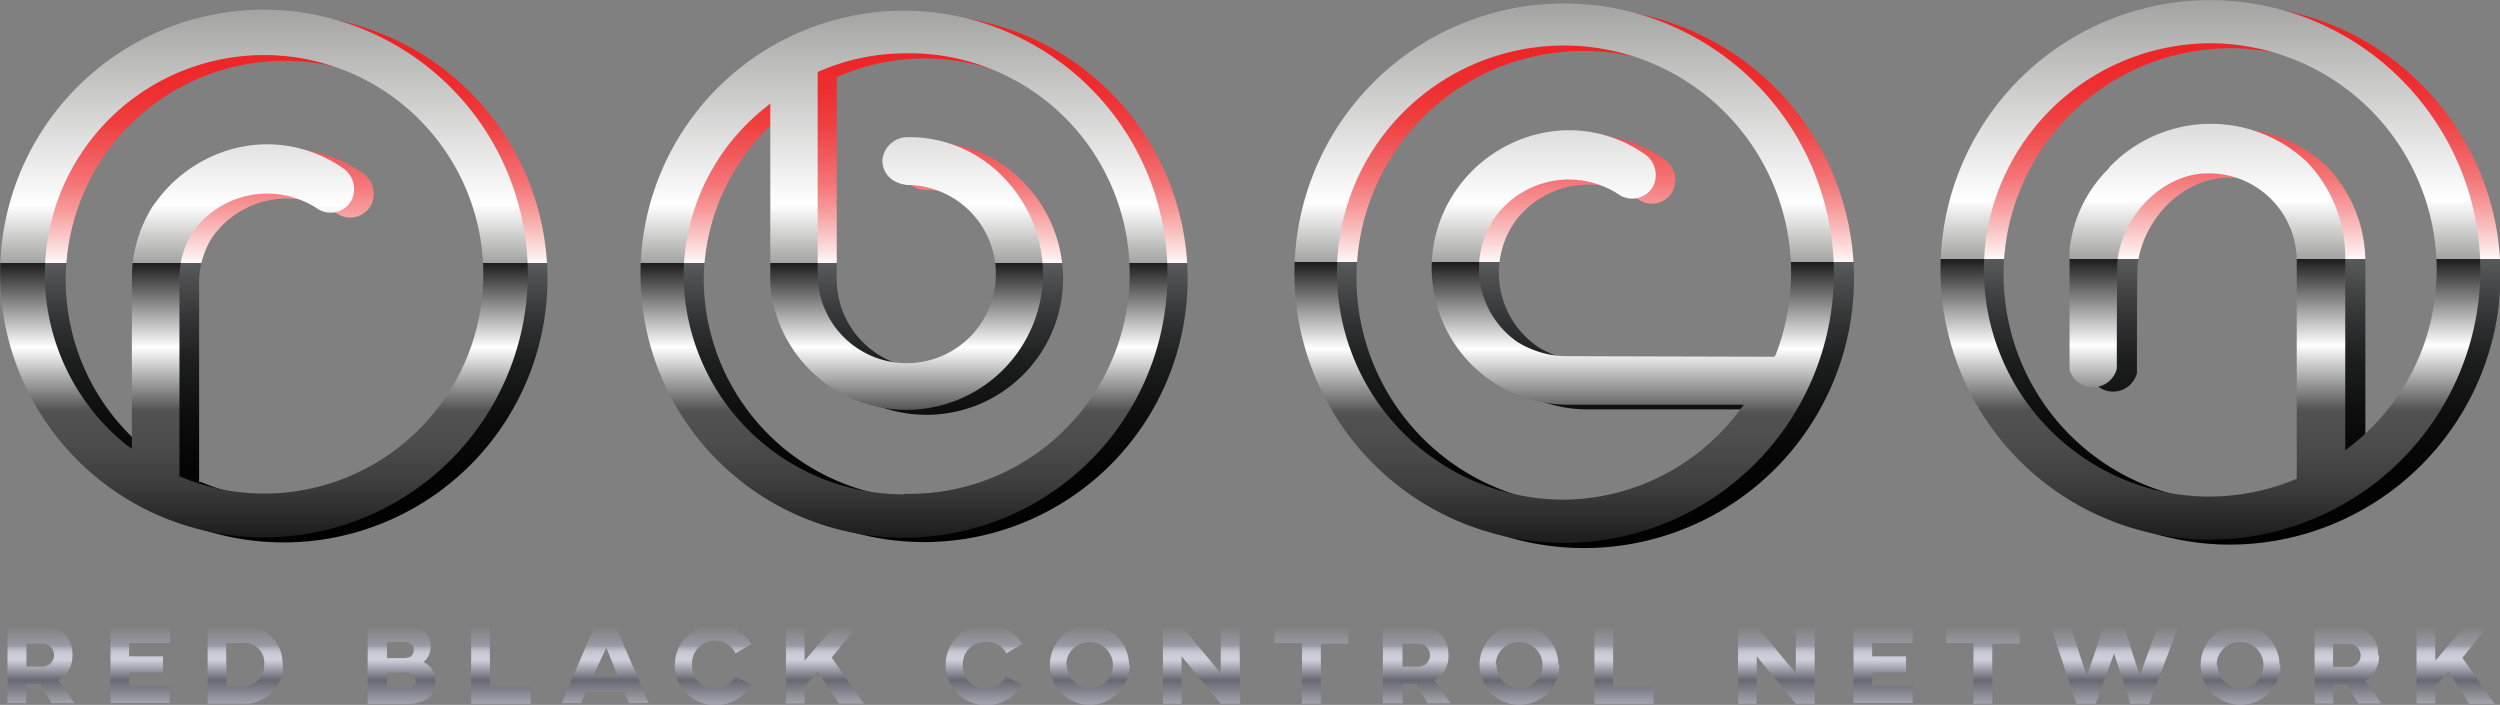 <svg id="Layer_1" data-name="Layer 1" xmlns="http://www.w3.org/2000/svg" xmlns:xlink="http://www.w3.org/1999/xlink" viewBox="0 0 217.45 61.31"><rect x="0" y="0" width="217.45" height="61.31" fill="#808080" stroke="none"/><defs><style>.cls-1{fill:url(#linear-gradient)}.cls-2{fill:url(#linear-gradient-2)}.cls-3{fill:url(#linear-gradient-3)}.cls-4{fill:url(#linear-gradient-4)}.cls-5{fill:url(#linear-gradient-5)}.cls-6{fill:url(#linear-gradient-6)}.cls-7{fill:url(#linear-gradient-7)}.cls-8{fill:url(#linear-gradient-8)}.cls-9{fill:url(#linear-gradient-9)}</style><linearGradient id="linear-gradient" x1="40.71" y1="6.35" x2="40.71" y2="52.24" gradientUnits="userSpaceOnUse"><stop offset="0" stop-color="#ed2224"/><stop offset=".08" stop-color="#ed2527"/><stop offset=".15" stop-color="#ee2f31"/><stop offset=".21" stop-color="#ef4041"/><stop offset=".26" stop-color="#f15759"/><stop offset=".32" stop-color="#f47577"/><stop offset=".37" stop-color="#f79a9b"/><stop offset=".42" stop-color="#fac7c7"/><stop offset=".47" stop-color="#fef8f8"/><stop offset=".47" stop-color="#fff"/><stop offset=".47" stop-color="#595a5c"/><stop offset=".5" stop-color="#4e4f50"/><stop offset=".58" stop-color="#323334"/><stop offset=".66" stop-color="#1c1d1d"/><stop offset=".76" stop-color="#0d0d0d"/><stop offset=".86" stop-color="#040404"/><stop offset="1" stop-color="#010101"/></linearGradient><linearGradient id="linear-gradient-2" x1="96.4" y1="6.38" x2="96.4" y2="52.22" xlink:href="#linear-gradient"/><linearGradient id="linear-gradient-3" x1="153.82" y1="5.8" x2="153.82" y2="52.73" xlink:href="#linear-gradient"/><linearGradient id="linear-gradient-4" x1="210.01" y1="5.5" x2="210.01" y2="52.44" xlink:href="#linear-gradient"/><linearGradient id="linear-gradient-5" x1="38.96" y1="5.91" x2="38.96" y2="51.8" gradientUnits="userSpaceOnUse"><stop offset="0" stop-color="#a3a3a2"/><stop offset=".37" stop-color="#fff"/><stop offset=".48" stop-color="#a3a3a2"/><stop offset=".48" stop-color="#1c1c1c"/><stop offset=".64" stop-color="#fff"/><stop offset=".76" stop-color="#525252"/><stop offset=".82" stop-color="#4c4c4c"/><stop offset=".9" stop-color="#3d3d3d"/><stop offset=".98" stop-color="#232323"/><stop offset="1" stop-color="#1c1c1c"/></linearGradient><linearGradient id="linear-gradient-6" x1="94.65" y1="5.95" x2="94.65" y2="51.78" xlink:href="#linear-gradient-5"/><linearGradient id="linear-gradient-7" x1="152.06" y1="5.37" x2="152.06" y2="52.29" xlink:href="#linear-gradient-5"/><linearGradient id="linear-gradient-8" x1="208.26" y1="5.07" x2="208.26" y2="52.01" xlink:href="#linear-gradient-5"/><linearGradient id="linear-gradient-9" x1="124.79" y1="14.59" x2="124.79" y2="7.62" gradientTransform="matrix(1 0 0 -1 0 74)" gradientUnits="userSpaceOnUse"><stop offset="0" stop-color="#7e7e7e"/><stop offset=".26" stop-color="#9999a4"/><stop offset=".28" stop-color="#a8a9b4"/><stop offset=".31" stop-color="#b8b9c4"/><stop offset=".34" stop-color="#c5c5d0"/><stop offset=".38" stop-color="#ccccd8"/><stop offset=".44" stop-color="#cecfda"/><stop offset=".69" stop-color="#686873"/><stop offset="1" stop-color="#a7a6b1"/></linearGradient></defs><title>RBNC_logo</title><path class="cls-1" d="M40.71 6.35a22.95 22.95 0 1 0 22.93 23 23 23 0 0 0-22.93-23zm0 42.13a19 19 0 0 1-7.2-1.48h-.17V29.52a7.37 7.37 0 0 1 1.15-3.82 7.93 7.93 0 0 1 10.92-2 2.09 2.09 0 0 0 2.84-.7 2.18 2.18 0 0 0-.7-2.89 11.48 11.48 0 0 0-8.66-1.88 12.16 12.16 0 0 0-7.61 4.84l-.28.33a11.85 11.85 0 0 0-1.8 6.07v15.08l-.45-.36a19.06 19.06 0 1 1 11.94 4.29z" transform="translate(-16.02 -5.07)"/><path class="cls-2" d="M96.39 6.38a22.92 22.92 0 1 0 22.93 22.92A22.95 22.95 0 0 0 96.39 6.38zm0 42.07A19.17 19.17 0 0 1 77.23 29.3a18.81 18.81 0 0 1 7.09-14.43l.45-.36v15.73a11.88 11.88 0 0 0 23.72-.87 12.14 12.14 0 0 0-3.63-8.64 11.34 11.34 0 0 0-8-3.29h-.2a2.2 2.2 0 0 0-2.23 2 2.12 2.12 0 0 0 2.13 2.15 7.76 7.76 0 1 1-7.76 7.88v-17.7l.2-.07a18.83 18.83 0 0 1 7.37-1.55 19.15 19.15 0 1 1 0 38.3z" transform="translate(-16.02 -5.07)"/><path class="cls-3" d="M153.8 5.8a23.47 23.47 0 1 0 23.48 23.46A23.49 23.49 0 0 0 153.8 5.8zm18.3 30.74h-.19l-18-.06a8.2 8.2 0 0 1-4.12-1.24 7.8 7.8 0 0 1-2.09-10.76 7.93 7.93 0 0 1 10.92-2 2.07 2.07 0 0 0 2.83-.67 2.18 2.18 0 0 0-.7-2.91 11.43 11.43 0 0 0-8.63-1.9 12.11 12.11 0 0 0-7.83 5.13 11.88 11.88 0 0 0 9.87 18.55h15.24l-.34.44A19.25 19.25 0 0 1 153.8 49a19.75 19.75 0 1 1 18.37-12.6z" transform="translate(-16.02 -5.07)"/><path class="cls-4" d="M229.66 16.16a23.45 23.45 0 1 0-39.3 25.61 23.29 23.29 0 0 0 14.82 10.16 22.39 22.39 0 0 0 4.82.51 23.59 23.59 0 0 0 23-18.63 23.24 23.24 0 0 0-3.34-17.65zM229.29 33a19.34 19.34 0 0 1-7.08 11.31l-.45.35V28.14a12 12 0 0 0-3.39-8.63 12.18 12.18 0 0 0-17.12.52l-.1.14a11.61 11.61 0 0 0-3.37 7.08v10.39a2.14 2.14 0 0 0 4.11-.11v-.23c0-.37 0-8.74.06-9.2.5-4.11 4.09-7.57 7.84-7.57a7.64 7.64 0 0 1 7.75 7.54v19.07l-.17.07A19.46 19.46 0 0 1 210 48.7a19.93 19.93 0 0 1-4.06-.43 19.75 19.75 0 0 1-15.23-23.36A19.8 19.8 0 0 1 210 9.26a20.92 20.92 0 0 1 4.05.43A19.7 19.7 0 0 1 229.29 33z" transform="translate(-16.02 -5.07)"/><path class="cls-5" d="M39 5.91a22.95 22.95 0 1 0 22.93 23A23 23 0 0 0 39 5.91zM39 48a19 19 0 0 1-7.2-1.43l-.17-.07V29.08a7.36 7.36 0 0 1 1.15-3.81 7.92 7.92 0 0 1 10.92-2 2.08 2.08 0 0 0 2.84-.68 2.19 2.19 0 0 0-.7-2.9 11.52 11.52 0 0 0-8.66-1.88 12.2 12.2 0 0 0-7.61 4.84l-.24.32A11.75 11.75 0 0 0 27.49 29v15.09l-.49-.33A19.07 19.07 0 1 1 39 48z" transform="translate(-16.02 -5.07)"/><path class="cls-6" d="M94.64 6a22.92 22.92 0 1 0 22.93 22.91A22.94 22.94 0 0 0 94.64 6zm0 42.07a19.18 19.18 0 0 1-19.16-19.21 18.79 18.79 0 0 1 7.09-14.42l.45-.37v15.74a11.88 11.88 0 0 0 23.72-.88 12.11 12.11 0 0 0-3.63-8.63 11.3 11.3 0 0 0-8-3.3H95a2.2 2.2 0 0 0-2.23 2c0 .86.49 1.94 2.13 2.16a7.75 7.75 0 1 1-7.76 7.87v-17.7l.17-.07a18.83 18.83 0 0 1 7.37-1.55 19.16 19.16 0 1 1 0 38.31z" transform="translate(-16.02 -5.07)"/><path class="cls-7" d="M152.05 5.37a23.46 23.46 0 1 0 23.48 23.46 23.48 23.48 0 0 0-23.48-23.46zm18.3 30.73h-.19l-18-.05a8.2 8.2 0 0 1-4.16-1.24 7.79 7.79 0 0 1-2-10.76 7.92 7.92 0 0 1 10.92-2 2.08 2.08 0 0 0 2.83-.67 2.19 2.19 0 0 0-.7-2.92 11.43 11.43 0 0 0-8.63-1.87 12.12 12.12 0 0 0-7.83 5.14 11.88 11.88 0 0 0 9.87 18.54h15.24l-.34.44a19.25 19.25 0 0 1-15.26 7.82 19.75 19.75 0 1 1 18.37-12.6z" transform="translate(-16.02 -5.07)"/><path class="cls-8" d="M227.91 15.72a23.46 23.46 0 1 0-24.48 35.78 22.39 22.39 0 0 0 4.82.51 23.59 23.59 0 0 0 23-18.64 23.26 23.26 0 0 0-3.34-17.65zm-.37 16.87a19.35 19.35 0 0 1-7.08 11.3l-.45.36V27.73a12 12 0 0 0-3.39-8.63 12.2 12.2 0 0 0-17.12.51l-.1.15a11.58 11.58 0 0 0-3.37 7.08v10.42a2.14 2.14 0 0 0 4.11-.11v-.24c0-.37 0-8.74.06-9.2.5-4.1 4.09-7.56 7.84-7.56a7.63 7.63 0 0 1 7.75 7.53v19.03l-.17.07a19.64 19.64 0 0 1-7.45 1.48 19.25 19.25 0 0 1-4.06-.43A19.75 19.75 0 0 1 189 24.48a19.82 19.82 0 0 1 19.25-15.65 20.17 20.17 0 0 1 4.05.43 19.7 19.7 0 0 1 15.24 23.33z" transform="translate(-16.02 -5.07)"/><path class="cls-9" d="M22.32 62.05a2.43 2.43 0 0 1-1.2 2.18l1.39 2h-2l-1-1.67h-1.22v1.67h-1.62v-6.69h3.25a2.38 2.38 0 0 1 2.4 2.51zm-4-1v2h1.4a1 1 0 0 0 0-2zm12.49-1.5V61h-3.56v1.16h2.95v1.4h-2.95v1.15h3.53v1.51h-5.15v-6.69zm9.82 3.35a3.33 3.33 0 0 1-3.55 3.38h-3v-6.74h3a3.24 3.24 0 0 1 3.52 3.34zm-4.91 1.87h1.36A1.8 1.8 0 0 0 39 62.88 1.72 1.72 0 0 0 37.05 61h-1.36zm18.19-.46c0 1.1-.71 2-2.54 2H48v-6.78h2.92c2 0 2.56.76 2.56 1.84a1.72 1.72 0 0 1-.63 1.29 1.77 1.77 0 0 1 1.03 1.63zM52 61.58c0-.45-.3-.67-.92-.67h-1.4v1.4H51c.74 0 1-.2 1-.73zm-.81 2h-1.5v1.31h1.5c.65 0 1-.22 1-.65s-.41-.69-1.04-.69zm7.45 1.2h3.54v1.51H57v-6.75h1.63v5.21zm11.68.45H67l-.45 1h-1.68l2.88-6.72h1.81l2.89 6.72h-1.73zm-.56-1.32l-1-2.51-1.16 2.48zm11.6.74a3.6 3.6 0 0 1-3.14 1.76 3.49 3.49 0 1 1 0-7 3.56 3.56 0 0 1 3.16 1.68L80 61.9a2 2 0 0 0-3.79 1 2 2 0 0 0 3.77 1zm7-2.38l2.81 4H89l-1.84-2.78L86 64.74v1.52h-1.62v-6.72H86v3l2.57-3h2zm16.56 2.38a3.61 3.61 0 0 1-3.15 1.76 3.49 3.49 0 1 1 0-7 3.57 3.57 0 0 1 3.17 1.68l-1.38.81a1.9 1.9 0 0 0-1.79-1 1.92 1.92 0 0 0-2 2 2 2 0 0 0 3.77 1zm9.36-1.73a3.47 3.47 0 1 1-3.47-3.48 3.48 3.48 0 0 1 3.41 3.45zm-5.46 0a2 2 0 1 0 2-2 2 2 0 0 0-2.06 1.97zm15.07 3.36h-1.69l-3.4-4.12v4.12h-1.63v-6.75h1.63l3.4 4.1v-4.1h1.63zm9.4-5.22h-2.38v5.22h-1.64V61h-2.39v-1.5h6.42V61zm8.72 1a2.41 2.41 0 0 1-1.2 2.18l1.39 2h-2l-1-1.67h-1.18v1.67h-1.72v-6.7h3.25a2.38 2.38 0 0 1 2.45 2.51zm-4-1v2h1.39a1 1 0 0 0 1-1 1 1 0 0 0-1-1zm13.64 1.86a3.47 3.47 0 1 1-3.47-3.48 3.48 3.48 0 0 1 3.39 3.45zm-5.46 0a2 2 0 1 0 2-2 2 2 0 0 0-2.08 1.97zm10.13 1.86h3.53v1.51h-5.15v-6.75h1.63v5.21zm17.54 1.5h-1.64l-3.4-4.12v4.12h-1.63v-6.75h1.63l3.4 4.1v-4.1h1.64zm8.53-6.72V61h-3.53v1.16h2.95v1.4h-2.95v1.15h3.53v1.51h-5.15v-6.69zm9.31 1.5h-2.39v5.22h-1.64V61h-2.38v-1.5h6.41V61zm13.79-1.5l-2.52 6.72h-1.66l-1.41-4.38-1.59 4.38h-1.68l-2.24-6.72h1.74l1.4 4.36 1.47-4.39h1.77l1.37 4.34 1.56-4.34zm8.88 3.36a3.47 3.47 0 1 1-3.47-3.48 3.48 3.48 0 0 1 3.39 3.45zm-5.47 0a2 2 0 1 0 2-2 2 2 0 0 0-2.08 1.97zm14.05-.84a2.43 2.43 0 0 1-1.19 2.18l1.38 2h-2l-1-1.67h-1.18v1.67h-1.62v-6.72h3.25a2.38 2.38 0 0 1 2.28 2.51zm-4-1v2h1.4a1 1 0 0 0 0-2zm11.25 1.21l2.81 4h-2.21l-1.8-2.81-1.16 1.26v1.52h-1.63v-6.72h1.63v3l2.57-3h2z" transform="translate(-16.02 -5.07)"/></svg>